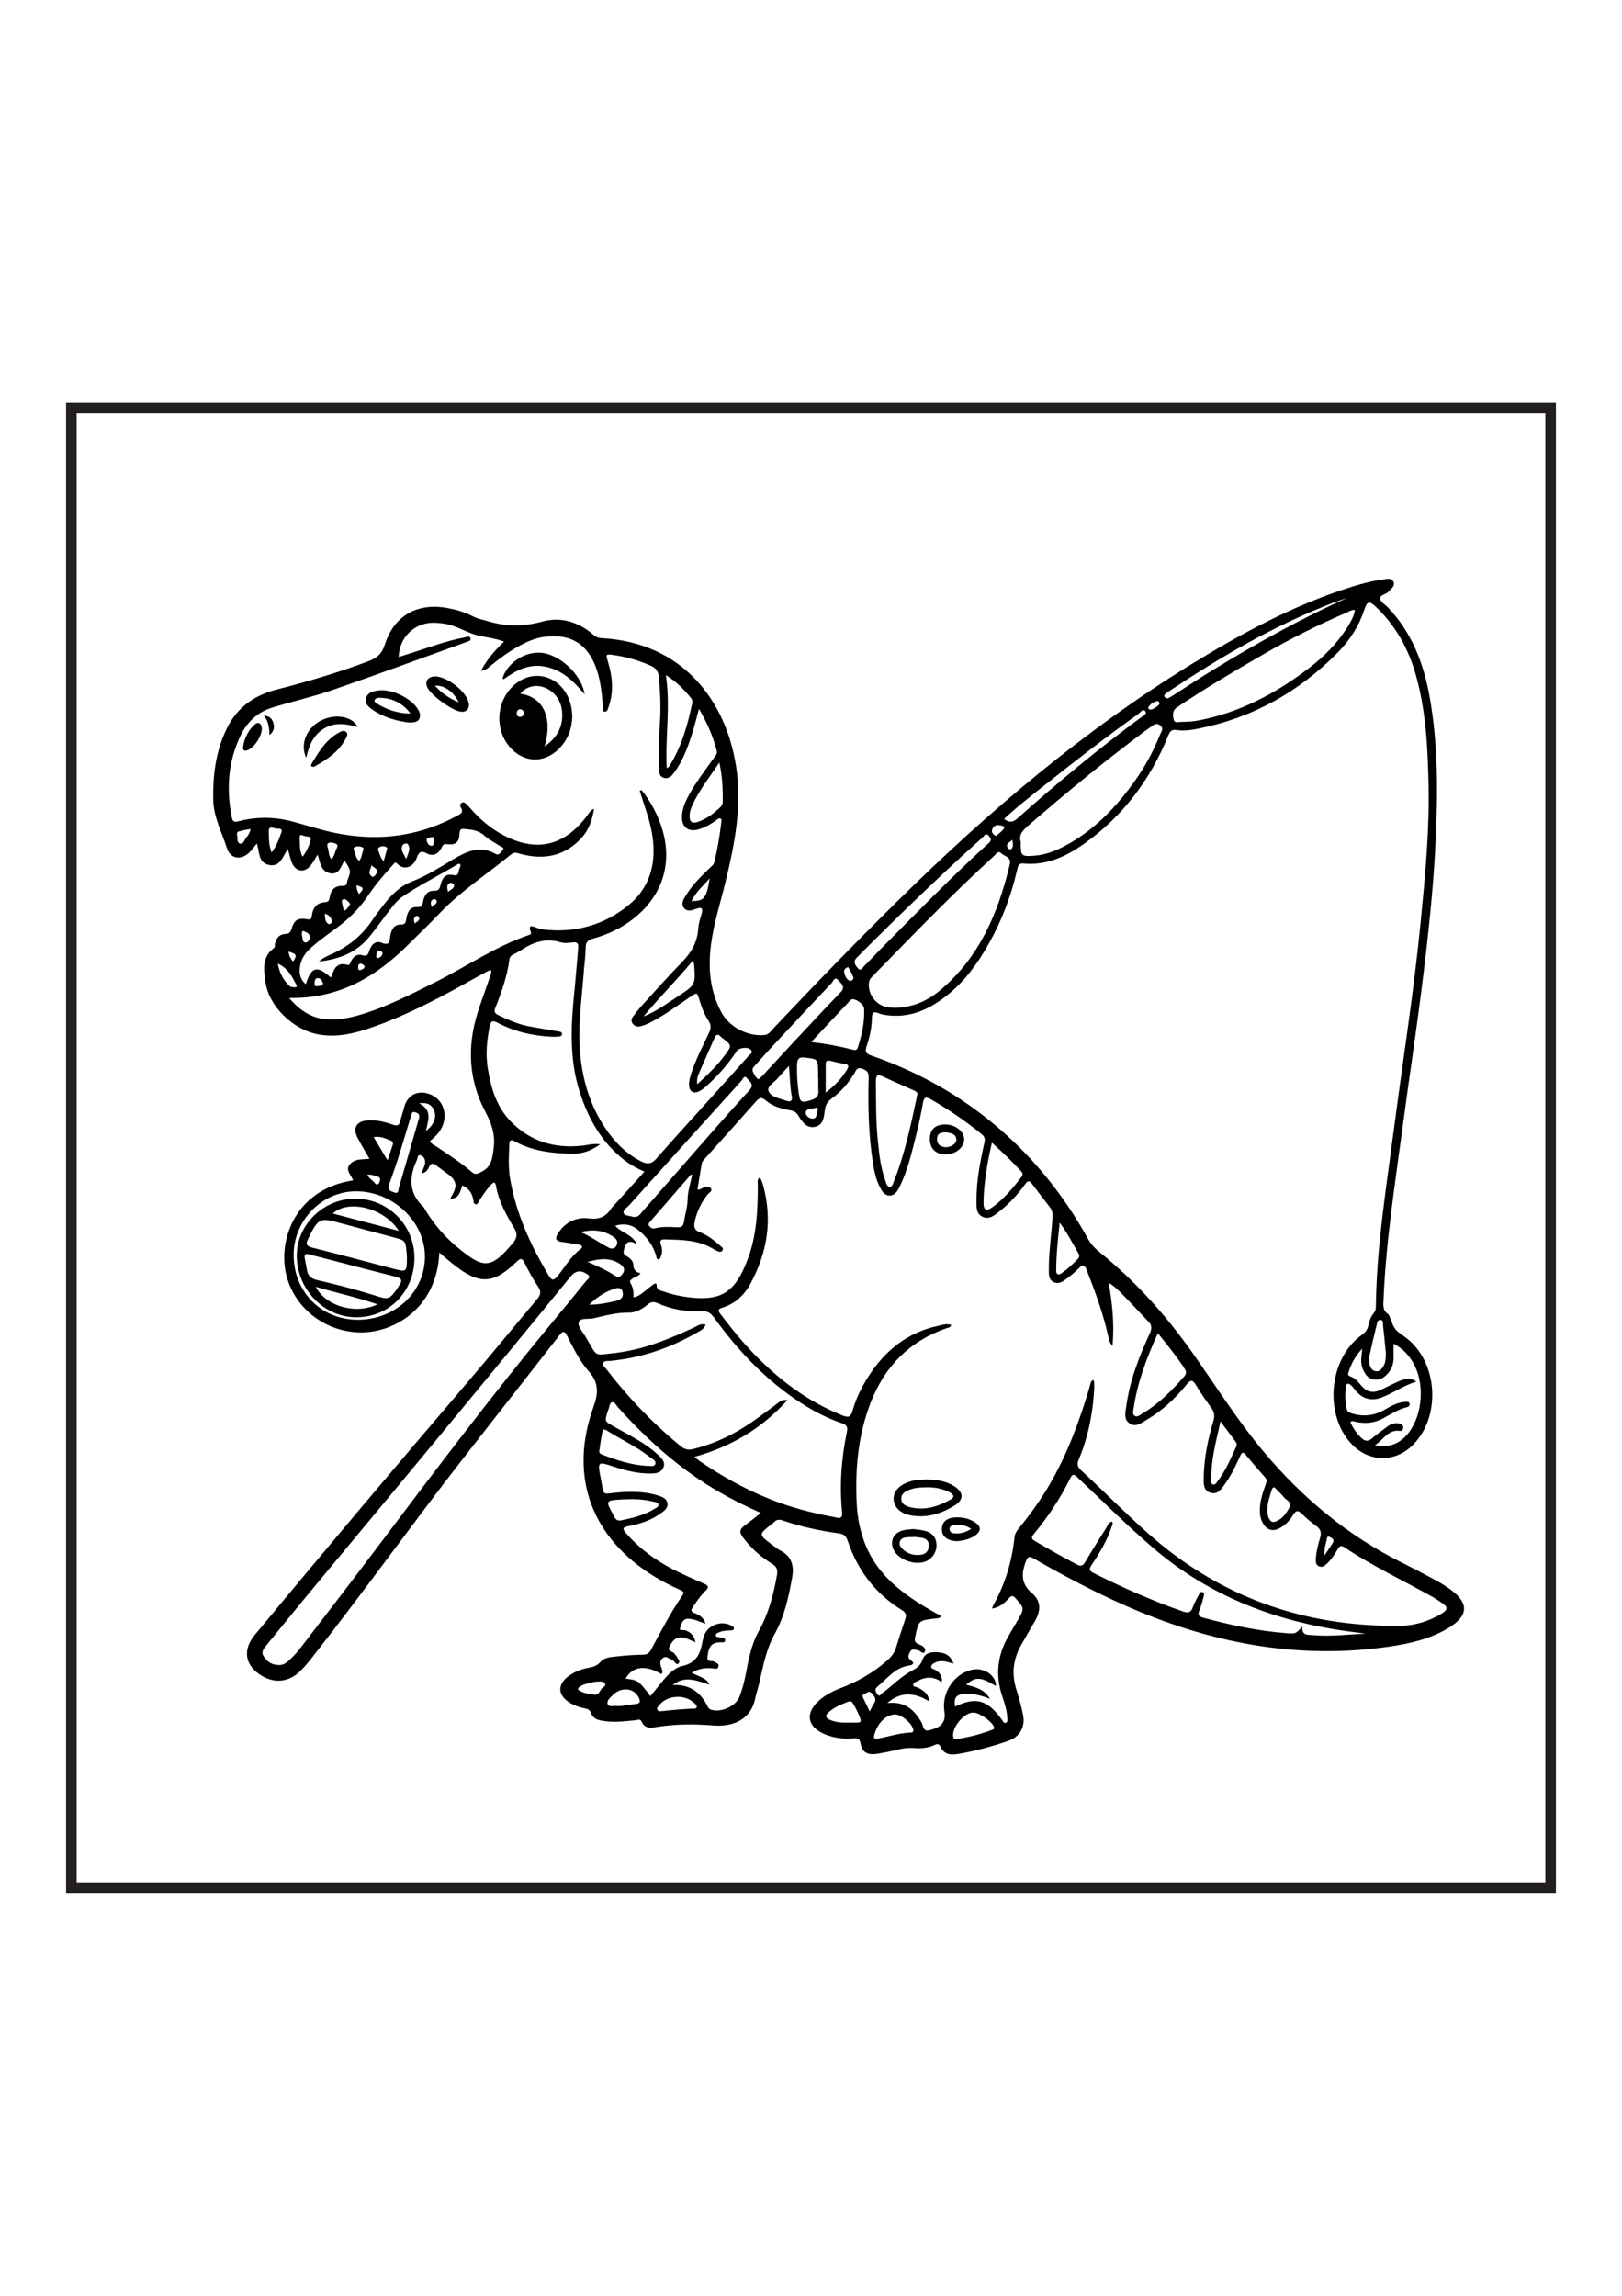 <?xml version="1.0" encoding="utf-8"?>
<!-- Generator: Adobe Illustrator 27.5.0, SVG Export Plug-In . SVG Version: 6.00 Build 0)  -->
<svg xmlns="http://www.w3.org/2000/svg" xmlns:xlink="http://www.w3.org/1999/xlink" viewBox="0 0 612 612" width="595" height="842" preserveAspectRatio="xMidYMid meet" data-scaled="true">
<g>
	<path d="M165.76,345.471c-0.906,21.558-17.869,30.603-30.508,30.109c-14.502-0.567-26.2-11.337-27.804-24.835
		c-1.583-13.325,6.091-29.51,25.756-32.496c-0.617-2.127-3.429-4.072-0.772-6.494c1.894-1.726,4.378-1.375,6.975-1.657
		c-1.597-2.797-3.157-5.324-4.513-7.956c-1.875-3.641-0.429-6.168,3.663-6.532c3.422-0.305,6.685,0.588,9.865,1.672
		c1.51,0.515,2.167,0.163,2.544-1.293c0.455-1.756,1.065-3.472,1.506-5.23c1.15-4.593,4.901-6.66,9.42-5.138
		c6.147,2.07,7.819,9.686,3.257,15.03c-0.874,1.024-1.952,1.875-2.956,2.824c0.492,0.983,1.476,1.326,2.275,1.863
		c4.597,3.091,9.282,6.071,13.482,9.694c1.422,1.226,2.179,0.743,3.662,0.007c3.833-1.903,4.124-4.902,4.632-8.728
		c0.711-5.356-0.699-9.413-3.17-14.073c-6.267-11.822-6.863-24.477-2.865-37.263c1.38-4.414,3.05-8.738,4.516-13.126
		c0.298-0.891,0.998-1.778,0.378-3.095c-1.69,0.9-3.361,1.749-4.995,2.666c-12.833,7.202-25.763,14.214-39.71,19.08
		c-6.637,2.316-13.388,4.002-20.544,2.613c-9.23-1.791-18.406-10.46-19.681-19.663c-0.605-4.365-1.501-9.373,3.083-12.757
		c0.669-0.494,0.359-1.359,0.551-2.04c0.544-1.933,1.726-3.28,3.777-3.371c1.408-0.063,2.009-0.513,2.417-1.893
		c1.014-3.435,2.44-4.304,6.045-3.641c1.492,0.274,1.491-0.56,1.612-1.443c0.412-2.993,1.938-4.851,5.092-5.013
		c1.206-0.062,1.467-0.812,1.62-1.788c0.438-2.799,1.941-4.467,4.927-4.364c1.013,0.035,1.549-0.291,1.627-1.319
		c0.02-0.267,0.099-0.538,0.194-0.791c1.348-3.588,1.35-3.588-1.114-7.437c-1.395,1.995-1.835,5.244-5.125,4.833
		c-3.794-0.474-3.993-3.972-5.05-7.057c-0.903,1.434-1.6,2.752-2.495,3.918c-2.357,3.071-5.733,2.666-7.205-0.897
		c-0.645-1.561-0.96-3.258-1.495-5.14c-2,2.71-2.805,6.923-7.18,5.993c-4.131-0.879-3.488-4.971-4.546-8.066
		c-1.029,1.226-1.893,2.493-2.987,3.514c-3.092,2.886-6.993,2.221-8.28-1.739c-1.973-6.07-5.087-11.76-5.194-18.472
		c-0.15-9.421,1.037-18.464,5.259-26.963c3.857-7.764,10.329-12.278,18.542-14.388c11.786-3.028,23.433-6.455,34.83-10.763
		c3.208-1.213,5.03-2.764,6.123-6.24c3.469-11.026,12.435-15.952,23.84-13.74c3.228,0.626,6.383,1.49,9.282,3.035
		c1.874,0.998,3.888,1.324,5.866,1.913c6.888,2.051,13.477,2.031,20.553,0.087c6.919-1.901,13.691,0.196,19.254,5.09
		c0.879,0.774,1.763,1.114,2.916,1.175c30.739,1.63,47.08,23.71,50.861,48.648c2.256,14.881-0.605,29.275-4.114,43.614
		c-1.897,7.752-4.353,15.387-5.389,23.323c-1.15,8.81-0.429,17.413,3.834,25.432c3.029,5.696,10.059,9.37,16.418,8.679
		c1.66-0.18,2.401-1.548,3.361-2.566c15.579-16.521,31.399-32.804,47.58-48.739c33.743-33.231,69.697-63.718,110.145-88.59
		c19.212-11.813,39.008-22.495,60.681-29.246c3.995-1.244,8.034-2.27,12.187-2.796c1.248-0.158,2.696-0.464,3.336,1.025
		c0.561,1.305-0.498,2.183-1.289,3.054c-0.182,0.201-0.427,0.35-0.59,0.564c-0.906,1.192-3.384,1.183-3.157,2.85
		c0.157,1.155,1.866,2.092,2.868,3.139c8.934,9.34,13.395,20.84,15.681,33.266c3.289,17.88,3.208,35.946,2.396,54.024
		c-0.831,18.511-2.875,36.918-5.17,55.287c-2.205,17.644-4.897,35.226-7.248,52.852c-2.914,21.852-6.373,43.647-7.277,65.724
		c-0.081,1.986-0.409,3.973,1.603,5.366c0.465,0.322,0.703,1.049,0.925,1.635c1.63,4.291,1.62,4.295,5.421,6.987
		c12.87,9.115,14.08,31.05,2.294,41.6c-6.329,5.665-15.295,5.54-21.464-0.299c-11.389-10.781-9.849-32.828,3.001-41.958
		c1.37-0.973,2.162-2.025,2.49-3.63c0.346-1.693,0.921-3.343,2.093-4.676c0.664-0.755,0.73-1.622,0.741-2.54
		c0.282-22.394,3.893-44.449,6.778-66.579c3.389-25.997,7.521-51.895,10.085-78.001c1.704-17.353,3.394-34.712,3.019-52.165
		c-0.299-13.885-0.973-27.777-4.767-41.271c-2.78-9.888-7.561-18.648-15.071-25.782c-2.56-2.432-3.327-2.216-4.41,1.082
		c-2.024,6.162-5.458,11.49-9.967,16.069c-14.591,14.815-31.983,24.607-52.441,28.718c-2.748,0.552-5.599,1.002-8.39,0.571
		c-1.891-0.292-2.49,0.444-3.123,2.001c-6.755,16.628-17.115,30.517-31.825,40.926c-6.776,4.795-14.162,8.236-22.812,7.422
		c-2.053-0.193-2.149,1.167-2.452,2.481c-2.258,9.792-5.778,19.101-10.724,27.852c-4.14,7.324-9.01,14.094-15.663,19.371
		c-6.358,5.043-13.36,8.434-21.785,7.607c-1.346-0.132-2.757-0.286-3.983-0.799c-1.867-0.781-2.566-0.49-2.605,1.646
		c-0.067,3.648-0.791,7.233-1.983,10.667c-0.714,2.058-0.403,2.878,1.807,3.641c16.183,5.585,31.049,13.604,44.416,24.375
		c15.415,12.421,27.702,27.433,37.26,44.707c1.136,2.054,2.583,3.588,4.376,5.036c13.589,10.978,25.117,23.879,35.166,38.128
		c8.789,12.463,16.91,25.404,26.73,37.128c14.645,17.484,31.829,31.779,52.334,41.95c4.147,2.057,8.249,4.207,12.32,6.41
		c1.991,1.078,3.938,2.271,5.773,3.595c7.148,5.159,6.944,9.981-0.682,14.591c-6.893,4.168-14.621,5.897-22.459,7.032
		c-34.75,5.032-67.742-1.446-99.514-15.522c-11.794-5.225-23.209-11.217-34.381-17.659c-1.959-1.13-2.39-0.831-3.195,1.349
		c-1.698,4.596-1.564,8.29,2.464,11.696c3.412,2.885,3.323,6.606,1.147,10.348c-1.688,2.903-3.34,5.828-5.037,8.726
		c-3.147,5.373-3.989,10.995-2.111,17.016c0.998,3.201,1.919,6.445,2.576,9.729c0.924,4.617-1.215,8.372-5.639,9.897
		c-6.18,2.13-12.486,3.833-18.945,4.922c-2.82,0.476-5.303,0.134-6.613-2.844c-0.551-1.252-1.411-0.886-2.241-0.511
		c-2.563,1.16-5.23,1.317-7.995,1.097c-3.782-0.301-7.326,1.126-10.988,1.714c-1.164,0.187-2.318,0.479-3.488,0.575
		c-3.133,0.257-4.831-0.914-5.395-4.037c-0.293-1.623-0.835-2.043-2.475-1.908c-3.929,0.323-7.821-0.111-11.458-1.744
		c-6.116-2.746-6.917-7.603-2.087-12.174c2.421-2.291,5.32-3.813,8.38-4.978c6.339-2.413,12.134-5.678,17.295-10.118
		c1.639-1.41,2.981-2.89,3.646-4.945c1.2-3.711,2.358-7.437,3.611-11.131c0.535-1.577,0.056-2.453-1.346-3.318
		c-9.985-6.163-16.655-14.976-20.388-26.037c-0.581-1.722-1.341-2.599-3.325-2.872c-7.197-0.989-14.302-2.5-21.192-4.861
		c-1.25-0.428-2.276-0.443-3.219,0.565c-0.307,0.328-0.696,0.582-1.052,0.863c-4.896,3.863-4.901,3.869,0.09,7.612
		c1.089,0.817,2.156,1.705,3.355,2.326c4.262,2.211,5.137,5.849,4.359,10.148c-1.328,7.337-2.87,14.621-6.558,21.229
		c-3.195,5.725-4.372,12.077-5.803,18.357c-0.463,2.033-1.147,4.017-1.575,6.056c-1.863,8.887-9.671,10.647-15.723,10.174
		c-7.088-0.554-14.139-0.585-21.172,0.526c-2.388,0.377-4.759,0.851-6.027-2.081c-0.456-1.054-1.431-0.509-2.177-0.43
		c-4.246,0.449-8.478,0.929-12.753,0.188c-1.938-0.336-3.488-1.058-4.154-3.009c-0.384-1.126-1.197-1.414-2.248-1.629
		c-1.959-0.4-3.855-1.035-5.591-2.072c-4.725-2.823-4.946-6.972-0.504-10.175c2.244-1.618,4.791-2.587,7.491-3.092
		c1.712-0.32,3.197-0.722,4.457-2.189c1.579-1.839,4.092-1.841,6.316-2.096c3.243-0.372,6.513-0.59,9.776-0.65
		c1.491-0.027,2.275-0.545,2.963-1.811c3.77-6.938,7.356-13.988,11.851-20.502c0.924-1.338,0.229-1.649-0.815-2.113
		c-4.321-1.921-8.486-4.143-12.411-6.787c-21.743-14.644-29.32-37.046-20.333-62.145c1.926-5.379,2.091-9.166-1.778-13.562
		c-3.393-3.854-5.741-8.6-8.076-13.219c-1.014-2.007-1.552-2.169-2.991-0.319c-12.038,15.486-24.199,30.878-36.242,46.36
		c-19.18,24.658-37.338,50.093-56.652,74.649c-1.514,1.925-3.056,3.855-4.795,5.569c-4.238,4.178-9.513,4.815-14.449,1.928
		c-6.447-3.771-7.553-9.713-2.809-15.454c26.614-32.202,53.601-64.089,80.738-95.851c8.671-10.149,17.095-20.509,25.705-30.711
		c1.407-1.667,1.803-2.926,0.436-4.918c-1.945-2.832-3.567-5.906-5.114-8.984c-0.919-1.829-1.551-1.67-2.884-0.385
		c-8.862,8.539-14.048,8.778-23.724,1.185C169.492,348.694,167.802,347.187,165.76,345.471z M419.776,380.698
		c-1.327-1.488-1.386-2.609-1.615-3.638c-1.918-8.623-4.945-16.878-8.168-25.077c-0.781-1.987-1.455-2.108-2.915-0.605
		c-1.385,1.426-2.969,2.673-4.551,3.888c-1.451,1.114-3.085,2.273-4.981,1.349c-1.952-0.95-1.799-2.983-1.81-4.8
		c-0.039-6.641,1.043-13.207,1.38-19.825c0.07-1.366-0.112-2.497-0.925-3.554c-2.27-2.95-4.575-5.875-6.788-8.868
		c-0.988-1.337-1.608-1.297-2.575,0.067c-2.743,3.871-5.96,7.334-9.7,10.262c-1.836,1.438-3.789,3.284-6.35,2.093
		c-2.601-1.209-2.327-3.871-2.337-6.219c-0.031-7.404,1.387-14.622,3.003-21.796c0.334-1.481,0.026-2.282-1.112-3.216
		c-5.985-4.911-12.37-9.209-19.064-13.093c-2.11-1.224-2.674-0.66-3.051,1.471c-0.664,3.75-1.424,7.491-2.348,11.185
		c-1.76,7.037-3.315,14.152-6.615,20.696c-0.749,1.486-1.747,2.949-3.602,2.959c-1.883,0.01-2.799-1.543-3.564-2.995
		c-1.586-3.01-2.256-6.315-2.765-9.637c-1.63-10.629-1.861-21.337-1.561-32.057c0.057-2.017-0.897-2.595-2.498-3.197
		c-1.806-0.679-2.199,0.54-2.833,1.62c-2.235,3.81-5.11,7.095-8.658,9.684c-1.533,1.118-2.258,2.311-2.521,4.149
		c-0.378,2.646-0.473,5.885-3.827,6.514c-3.189,0.598-4.834-2.059-6.282-4.366c-0.763-1.217-1.625-1.671-2.996-1.898
		c-3.335-0.551-6.633-1.496-9.238-3.73c-1.621-1.39-2.424-1.005-3.661,0.399c-6.304,7.155-12.7,14.228-19.062,21.332
		c-0.604,0.674-1.284,1.311-1.442,2.261c-0.532,3.194-1.051,6.391-1.573,9.577c0.971,0.297,1.478-0.398,2.135-0.614
		c0.983-0.323,2.121-0.732,2.811,0.115c0.96,1.177-0.554,1.665-1.09,2.353c-2.442,3.131-4.156,6.58-4.935,10.491
		c-0.365,1.831-0.027,3.099,1.962,3.816c2.944,1.061,5.353,3.042,7.677,5.089c0.496,0.437,1.407,0.878,0.888,1.73
		c-0.546,0.897-1.419,0.549-2.181,0.179c-0.49-0.238-0.98-0.48-1.445-0.762c-5.635-3.408-11.947-3.344-18.203-3.537
		c-1.418-0.044-1.991,0.551-1.427,2.042c0.523,1.384,0.638,2.846,0.056,4.263c-0.224,0.544-0.331,1.377-1.17,1.232
		c-0.651-0.112-0.531-0.846-0.678-1.348c-1.249-4.264-3.872-7.571-7.365-10.179c-2.344-1.75-4.994-2.037-8.107-1.159
		c2.44,2.733,6.3,3.133,8.387,7.107c-3.073-1.906-4.179-1.062-4.934,1.464c-0.422,1.41-0.451,2.094,0.793,2.844
		c1.261,0.761,2.583,1.765,2.629,3.286c0.057,1.888,0.91,2.856,2.7,3.222c-0.767,1.246-1.991,1.29-2.848,1.91
		c-0.669,0.484-1.502,0.887-0.879,1.912c0.971,1.597,1.165,3.368,1.069,5.272c1.911-0.293,3.104-1.43,4.375-2.42
		c1.002-0.78,1.971-1.605,2.989-2.364c0.488-0.364,1.378-0.889,1.37,0.191c-0.014,2.038,1.588,2.005,2.746,2.42
		c3.256,1.167,6.639,1.856,10.076,2.239c10.997,1.225,16.201-1.788,20.507-11.855c0.285-0.667,0.553-1.342,0.82-2.018
		c3.613-9.145,4.014-18.742,4.033-28.399c0.002-0.964-0.41-2.113,0.678-2.975c0.254,0.335,0.464,0.522,0.559,0.756
		c0.273,0.671,0.543,1.349,0.737,2.046c3.648,13.122,1.609,25.542-4.81,37.344c-2.328,4.281-5.792,7.461-10.548,8.937
		c-1.641,0.509-1.734,1.05-0.727,2.373c3.468,4.556,7.034,9.026,10.933,13.223c9.945,10.706,21.256,19.484,34.942,24.986
		c2.192,0.881,3.286,0.907,4.01-1.744c1.272-4.658,3.448-8.979,6.061-13.045c6.195-9.638,14.551-16.363,25.926-18.875
		c1.662-0.367,3.383-1.03,5.195-0.448c-0.26,1.138-1.158,1.066-1.771,1.28c-13.932,4.857-23.301,14.388-28.592,28.019
		c-4.82,12.417-5.951,25.368-5.254,38.55c0.25,4.74,1.148,9.334,2.779,13.821c4.861,13.372,15.699,20.685,27.319,27.248
		c0.583,0.329,1.507,0.234,1.632,1.23c-0.739,0.664-1.698,0.553-2.559,0.663c-5.861,0.751-5.817,0.745-7.111,6.751
		c-0.311,1.444-0.286,2.319,1.312,2.921c1.223,0.46,2.945,1.403,2.305,2.835c-0.523,1.171-1.758-0.459-2.74-0.615
		c-1.081-0.172-2.218-0.661-2.853,0.671c-0.533,1.117-1.178,2.197,0.439,3.25c1.263,0.822,0.82,1.665-0.646,1.858
		c-5.415,0.712-8.435,5.046-12.255,8.151c-1.158,0.941-0.295,2.131,0.305,2.897c0.68,0.868,1.203-0.244,1.697-0.604
		c3.738-2.724,6.936-6.188,11.049-8.373c1.905-1.012,3.382-1.964,4.121-4.222c0.873-2.672,3.458-3.037,5.898-2.82
		c2.452,0.217,4.695,1.012,5.807,4.312c-2.641-0.835-4.843-1.463-7.016-0.385c-0.657,0.326-1.363,0.731-1.404,1.529
		c-0.043,0.831,0.847,0.794,1.358,1.097c1.683,0.998,2.961,2.22,2.621,4.736c-3.105-2.307-6.108-2.071-9.129-0.446
		c-0.632,0.34-1.54,0.567-1.616,1.327c-0.102,1.021,1.029,0.805,1.605,1.085c2.949,1.434,4.263,2.894,4.367,5.221
		c-5.309-3.164-10.489-3.94-15.775,0.699c5.989-0.638,9.713,1.649,12.977,7.399c0.636,1.121,0.421,3.465,2.818,2.847
		c1.563-0.403,3.157-0.804,4.406-1.984c1.567-1.479,1.61-3.212,1.321-5.224c-1.008-7.008,3.569-13.912,10.156-15.557
		c4.626-1.155,9.348,1.927,9.313,6.078c-5.73-3.486-7.7-3.594-11.266-0.488c3.635,0.822,7.073,1.861,9.018,5.327
		c-3.008-1.21-6.024-2.027-9.258-1.88c-3.468,0.158-4.386,1.252-3.944,4.797c7.75-3.71,12.087-2.609,17.274,4.386
		c0.162,0.219,0.31,0.45,0.486,0.657c0.391,0.461,0.623,1.337,1.365,1.103c0.881-0.279,0.631-1.196,0.605-1.896
		c-0.111-2.944-1.081-5.704-1.983-8.454c-2.526-7.706-1.729-15.034,2.243-22.054c1.207-2.133,2.461-4.239,3.696-6.356
		c2.557-4.383,2.5-4.491-0.776-8.205c-0.96-1.089-1.508-1.19-2.532-0.085c-1.68,1.812-3.51,3.514-6.436,3.936
		c0.27-0.678,0.366-1.027,0.538-1.334c4.458-7.951,7.036-16.493,7.975-25.538c0.152-1.462,0.914-2.526,1.781-3.587
		c4.143-5.07,7.959-10.367,11.281-16.02c6.81-11.59,11.398-24.089,15.225-36.909c0.287-0.961,0.259-2.138,1.351-2.912
		c0.195,0.341,0.414,0.548,0.418,0.759c0.025,1.178,0.056,2.362-0.02,3.537c-0.576,8.848-2.313,17.444-5.744,25.65
		c-0.659,1.578-0.724,2.751,0.714,4.069c8.635,7.917,16.817,16.31,25.592,24.086c27.008,23.934,58.693,35.052,94.588,34.703
		c5.845-0.057,11.274-1.703,16.258-4.78c1.856-1.146,2.167-2.339,0.135-3.638c-1.3-0.831-2.536-1.771-3.879-2.523
		c-11.089-6.201-22.634-11.592-33.214-18.694c-1.252-0.84-1.906-0.441-2.562,0.729c-1.111,1.984-2.38,3.876-4.037,5.456
		c-0.795,0.758-1.723,1.503-2.908,1.033c-1.365-0.542-1.332-1.837-1.261-3.025c0.158-2.644,0.797-5.215,1.584-7.717
		c0.647-2.058,0.169-3.39-1.572-4.623c-1.846-1.307-3.597-2.79-5.202-4.386c-1.447-1.438-2.327-1.566-3.436,0.368
		c-1.181,2.059-2.878,3.754-4.988,4.923c-2.55,1.413-4.791,0.804-6.285-1.682c-0.808-1.345-1.173-2.828-1.234-4.408
		c-0.141-3.627,0.959-6.986,2.166-10.321c0.349-0.965,0.65-1.776-0.206-2.73c-2.487-2.77-4.906-5.603-7.277-8.473
		c-0.945-1.143-1.439-1.065-2.049,0.262c-1.632,3.546-3.253,7.115-5.522,10.31c-1.398,1.969-2.866,4.572-5.714,3.736
		c-2.926-0.858-2.636-3.842-2.579-6.261c0.169-7.125,1.614-14.056,3.646-20.854c0.582-1.947,0.325-3.405-0.848-5.005
		c-2.038-2.781-4.008-5.628-5.78-8.583c-1.204-2.007-1.965-2-3.426-0.209c-4.271,5.236-9.131,9.876-15.007,13.305
		c-1.984,1.158-4.165,3.026-6.516,1.476c-2.459-1.622-1.576-4.424-1.249-6.799c1.328-9.637,4.873-18.576,8.89-27.34
		c0.8-1.745,0.705-3.01-0.642-4.383c-2.988-3.046-5.828-6.238-8.832-9.267c-1.758-1.773-3.42-3.698-6.058-5.283
		C419.684,364.855,420.507,372.409,419.776,380.698z M241.361,171.287c0.236-0.088,0.471-0.177,0.707-0.265
		c2.512,3.085,4.505,6.506,6.104,10.149c6.385,14.545,3.087,28.568-8.933,38.167c-4.611,3.683-9.858,6.132-15.497,7.717
		c-1.813,0.51-2.736,1.191-2.76,3.269c-0.037,3.168-0.498,6.329-0.731,9.496c-0.754,10.218-2.326,20.4-1.352,30.694
		c1.028,10.871,4.241,20.973,10.776,29.837c3.321,4.504,7.323,8.288,12.418,10.806c2.136,1.055,3.737,0.942,5.465-1.025
		c7.193-8.185,14.545-16.229,21.839-24.326c4.376-4.858,8.768-9.701,13.101-14.598c0.497-0.562,1.79-1.089,0.861-2.161
		c-1.112-1.284-4.459-0.96-5.412,0.481c-3.225,4.879-7.074,9.214-11.395,13.134c-0.866,0.785-1.823,1.55-2.872,2.036
		c-2.104,0.975-3.568-0.006-3.682-2.33c-0.086-1.759,0.449-3.404,1.005-5.042c1.756-5.173,4.299-10.002,6.593-14.937
		c0.724-1.558,0.739-2.799-0.239-4.286c-1.6-2.434-2.609-5.178-3.467-7.962c-0.898-2.917-0.862-2.87-3.495-1.093
		c-4.737,3.199-9.311,6.654-14.403,9.305c-1.453,0.756-2.917,1.483-4.542,1.789c-1.064,0.2-1.983-0.106-2.674-0.959
		c-0.759-0.938-0.532-1.925,0.092-2.766c1.078-1.455,2.202-2.887,3.421-4.225c4.951-5.44,9.822-10.96,14.965-16.214
		c3.494-3.569,5.838-7.472,6.182-12.548c0.127-1.878,0.689-3.75,1.239-5.569c0.662-2.189,0.232-2.883-2.083-2.039
		c-1.509,0.55-3.312,1.229-4.528-0.361c-1.278-1.671-0.125-3.306,0.766-4.766c2.438-3.993,5.774-7.22,9.111-10.436
		c0.65-0.627,1.39-1.151,1.613-2.122c1.137-4.954,2.059-9.945,2.593-15.003c0.053-0.498,0.27-1.174-0.391-1.423
		c-0.577-0.218-0.997,0.308-1.424,0.615c-2.302,1.655-4.719,3.091-7.529,3.683c-3.149,0.663-5.36-1.102-5.483-4.325
		c-0.122-3.21,1.106-6.042,2.594-8.768c2.705-4.956,6.173-9.407,9.411-14.009c0.564-0.801,1.4-1.535,1.117-2.661
		c-1.37-5.435-3.562-10.508-6.721-15.863c-0.714,2.694-1.194,4.715-1.786,6.702c-1.764,5.925-3.651,11.812-7.27,16.932
		c-0.993,1.405-2.195,2.966-4.2,2.369c-1.992-0.594-1.783-2.54-1.808-4.142c-0.086-5.539-0.073-11.077,0.33-16.61
		c0.423-5.813,0.127-11.612-0.42-17.407c-0.189-2.004-1.095-3.272-2.982-4.104c-4.433-1.954-9-3.354-13.803-4.015
		c-3.327-0.458-3.294-0.503-2.324,2.725c1.624,5.409,2.151,10.858,0.319,16.331c-0.305,0.912-0.582,2.39-1.589,2.284
		c-1.276-0.135-0.691-1.625-0.762-2.519c-0.353-4.439-0.782-8.856-2.191-13.119c-3.251-9.833-9.782-13.972-20.001-12.579
		c-3.09,0.421-5.949,1.593-8.692,3.05c-4.109,2.182-7.854,4.89-11.439,7.84c-0.913,0.752-1.765,1.735-3.621,1.91
		c2.288-4.449,5.322-7.726,8.701-11.025c-3.891-1.5-7.711-1.598-11.172-2.702c-3.571-1.139-6.879-3.223-10.662-3.937
		c-1.335-0.252-2.7-0.395-4.057-0.464c-7.571-0.384-13.67,5.276-13.863,12.94c1.238-0.405,2.432-0.82,3.641-1.188
		c7.025-2.138,13.877-4.87,21.134-6.214c0.812-0.15,2.037-0.809,2.346,0.409c0.227,0.896-1.041,1.116-1.754,1.374
		c-16.812,6.068-33.586,12.249-50.48,18.082c-7.362,2.542-15.002,4.268-22.464,6.533c-5.597,1.699-9.596,5.415-12.112,10.667
		c-4.732,9.88-5.401,20.188-3.273,30.827c0.446,2.229,1.687,1.644,2.983,1.325c6.852-1.683,13.665-1.551,20.451,0.368
		c2.532,0.716,5.079,1.38,7.597,2.138c18.522,5.573,36.529,4.958,53.838-4.386c1.331-0.718,2.768-1.234,1.547-3.17
		c-0.365-0.578-0.37-1.274,0.244-1.716c0.768-0.553,1.383-0.034,1.906,0.484c0.709,0.702,1.378,1.444,2.043,2.189
		c3.229,3.621,6.885,6.724,11.143,9.073c12.763,7.043,23.534,4.727,32.258-6.896c0.658-0.877,1.085-2.009,2.644-2.688
		c-0.659,4.525-2.097,8.272-4.985,11.315c-6.348,6.69-14.108,8.023-22.752,5.73c-1.183-0.314-2.232-0.903-3.523,0.16
		c-8.891,7.323-18.662,13.564-26.7,21.941c-4.023,4.192-8.201,8.237-12.338,12.319c-9,8.881-19.088,15.909-31.707,18.67
		c-4.046,0.885-8.144,1.258-13.024,1.256c4.004,4.624,8.16,7.413,13.574,7.967c4.301,0.44,8.505-0.292,12.637-1.474
		c10.19-2.915,19.534-7.787,28.954-12.489c11.758-5.869,22.645-13.469,35.211-17.736c0.516-0.175,1.111-0.366,0.825-1.111
		c-1.192-3.096,0.568-2.225,2.183-1.665c0.853,0.296,1.738,0.576,2.63,0.676c11.936,1.338,22.743-1.615,32.039-9.187
		c6.223-5.069,9.33-11.888,9.456-20.019c0.08-5.164-1.062-10.083-2.594-14.948C243.147,176.728,242.244,174.01,241.361,171.287z
		 M266.235,372.661c-0.607,1.77-2.133,2.35-3.406,3.08c-10.127,5.808-20.956,9.485-32.618,10.598c-0.947,0.09-2.261-0.16-2.687,0.82
		c-0.374,0.862,0.707,1.568,1.24,2.262c8.273,10.772,17.604,20.516,28.124,29.13c1.531,1.254,2.929,1.461,4.736,1.011
		c6.125-1.525,11.871-3.925,17.304-7.123c5.021-2.956,9.616-6.511,14.284-9.969c0.913-0.676,1.779-1.706,3.881-1.319
		c-9.778,10.791-21.341,17.564-35.079,21.388c0.857,0.691,1.322,1.118,1.836,1.473c8.325,5.733,17.12,10.609,26.5,14.395
		c7.854,3.17,16.018,5.283,24.326,6.828c1.256,0.233,3.339,1.194,3.052-1.749c-0.994-10.195-0.291-20.307,1.802-30.311
		c0.403-1.928-0.078-2.726-1.901-3.342c-5.351-1.807-10.345-4.373-15.108-7.424c-13.356-8.556-24.021-19.854-33.252-32.597
		c-1.208-1.667-2.449-2.31-4.506-2.214c-5.784,0.269-11.409-0.683-16.715-3.062c-1.457-0.653-2.465-0.484-3.664,0.52
		c-2.05,1.718-4.492,3.114-7.135,3.071c-4.629-0.075-8.967,1.139-13.377,2.145c-1.882,0.43-4.733-0.291-5.434,1.316
		c-0.675,1.547,1.261,3.613,2.292,5.285c5.145,8.345,2.534,7.397,11.995,6.406c0.72-0.075,1.433-0.22,2.149-0.334
		c9.516-1.51,18.291-5.178,26.953-9.197C263.146,373.136,264.428,372.105,266.235,372.661z M243.158,314.954
		c-2.807-1.223-5.179-2.531-7.346-4.186c-8.718-6.661-13.824-15.702-17.097-25.946c-4.024-12.596-3.28-25.433-1.951-38.309
		c0.549-5.323,0.907-10.666,1.403-15.995c0.156-1.677-0.362-2.283-2.131-2.048c-1.512,0.201-3.185,0.36-4.6-0.073
		c-5.653-1.728-10.455,0.067-15.058,3.138c-0.902,0.602-1.913,1.038-2.862,1.572c-0.642,0.361-1.188,0.777-1.294,1.62
		c-0.809,6.45-2.986,12.511-5.357,18.508c-0.569,1.438-0.094,2.064,1.214,2.692c3.612,1.734,7.26,3.361,11.203,4.14
		c3.734,0.738,7.508,1.269,11.255,1.945c0.65,0.117,1.664,0.162,1.509,1.175c-0.106,0.693-0.934,0.773-1.567,0.815
		c-0.814,0.054-1.635,0.09-2.449,0.047c-7.156-0.377-14.024-1.935-20.375-5.324c-1.845-0.985-2.471-0.544-2.873,1.354
		c-1.12,5.283-1.595,10.565-0.733,15.943c1.198,7.478,3.35,14.591,8.794,20.12c7.459,7.577,16.697,10.17,27.144,8.973
		c1.946-0.223,3.889-0.867,6.491-0.491c-3.526,2.538-6.914,3.645-10.611,3.578c-7.492-0.135-14.859-0.98-21.601-4.645
		c-1.189-0.646-2.012-0.816-2.087,0.989c-0.181,4.357-0.454,8.726,0.281,13.046c2.258,13.271,7.788,25.242,14.656,36.687
		c1.107,1.844,1.904,1.706,3.143,0.2c2.852-3.468,5.046-7.487,8.718-10.277c1.182-0.898,0.582-1.531-0.597-1.735
		c-2.142-0.37-4.289-0.72-6.443-1.015c-2.108-0.289-2.676-1.16-1.476-3.084c2.746-4.402,6.905-6.372,11.795-5.771
		c3.867,0.476,6.386-0.666,8.362-3.751c0.29-0.453,0.712-0.823,1.077-1.227C235.45,323.468,239.208,319.317,243.158,314.954z
		 M287.085,443.689c-5.579-2.47-10.693-5.003-15.645-7.859c-14.628-8.438-27.046-19.511-38.284-32.003
		c-0.654-0.727-1.195-2.08-2.125-1.91c-1.132,0.208-0.997,1.766-1.462,2.714c-0.119,0.242-0.184,0.512-0.268,0.77
		c-1.213,3.744-1.176,3.68,2.113,5.561c5.898,3.374,12.115,6.272,17.121,11.023c1.255,1.191,2.572,2.547,1.799,4.496
		c-0.792,1.996-2.641,2.283-4.536,2.325c-4.976,0.111-9.708-1.09-14.382-2.635c-5.83-1.927-6.002-1.881-4.787,4.203
		c1.515,7.588-0.019,6.034,7.38,5.512c4.94-0.348,9.796-0.24,14.529,1.298c1.452,0.472,3.067,1.093,3.299,2.885
		c0.229,1.773-1.143,2.759-2.4,3.676c-3.673,2.68-7.888,4.111-12.286,4.909c-2.594,0.471-2.171,1.246-0.823,2.789
		c4.972,5.689,10.938,10.085,17.606,13.519c3.867,1.991,7.876,3.712,11.857,5.472c1.518,0.671,1.742,1.349,0.508,2.527
		c-1.916,1.829-3.393,4.012-4.862,6.202c-0.758,1.13-0.888,1.799,0.698,2.345c1.906,0.657,3.473,1.86,4.062,3.95
		c-2.176-0.683-4.11-1.741-6.332-1.857c-2.356-0.123-2.781,1.987-3.236,3.415c-0.431,1.355,1.275,0.681,1.988,0.946
		c1.992,0.74,3.301,1.947,3.79,4.499c-1.915-0.691-3.242-1.607-4.918-1.766c-2.601-0.247-3.718,1.202-4.772,3.175
		c-1.151,2.154,1.212,1.945,1.783,2.923c0.226,0.387,0.631,0.674,0.832,1.069c0.429,0.843,1.535,1.865,0.654,2.63
		c-0.891,0.775-1.339-0.81-2.102-1.151c-0.244-0.109-0.43-0.36-0.677-0.448c-1.044-0.37-2.039-1.447-3.223-0.392
		c-1.013,0.902-0.996,1.985-0.559,3.222c0.298,0.845,0.857,1.79,0.196,2.78c-6.047-3.627-10.975-2.978-13.601,1.706
		c4.739,0.55,4.774,0.574,9.4,6.57c1.505-1.859,2.968-3.691,4.457-5.501c2.105-2.558,4.491-5.168,7.668-5.874
		c5.145-1.144,6.724-4.607,7.474-9.064c0.12-0.713,0.337-1.412,0.55-2.105c1.281-4.188,6.626-6.228,10.414-3.982
		c0.456,0.27,1.085,0.505,0.905,1.157c-0.177,0.643-0.857,0.557-1.383,0.588c-1.359,0.081-2.723,0.101-4.009,0.649
		c-0.581,0.248-1.38,0.4-1.402,1.107c-0.028,0.888,0.877,0.692,1.439,0.833c0.841,0.211,2.208,0.112,2.092,1.201
		c-0.121,1.13-1.502,0.521-2.314,0.73c-0.173,0.044-0.362,0.02-0.542,0.04c-2.408,0.279-3.571,1.949-3.846,5.649
		c-0.149,2.002,1.727,1.001,2.556,1.588c0.722,0.511,1.873,0.633,1.599,1.82c-0.308,1.339-1.467,0.744-2.278,0.678
		c-2.768-0.226-5.38,0.117-7.818,1.738c5.592,2.451,5.674,2.506,6.71,4.454c-4.657-1.482-9.302-3.645-13.863,0.122
		c6.082-0.315,10.262,2.399,12.952,7.675c0.321,0.63,0.573,1.281,1.38,1.57c3.72,1.334,9.466-1.186,10.862-4.85
		c1.036-2.717,1.795-5.519,2.342-8.375c1.077-5.619,2.092-11.282,4.92-16.345c3.687-6.601,5.575-13.74,6.863-21.109
		c0.335-1.919,0.019-3.191-1.786-4.281c-4.387-2.648-8.136-6.035-11.192-10.21c-1.27-1.735-1.044-2.868,0.567-4.069
		C282.771,447.104,284.743,445.514,287.085,443.689z M515.183,489.209c-3.924-0.54-7.865-0.982-11.771-1.637
		c-25.481-4.278-48.606-13.752-68.4-30.76c-9.793-8.415-18.896-17.551-28.296-26.376c-1.085-1.018-1.849-1.991-2.893,0.143
		c-3.729,7.618-8.433,14.623-13.823,21.161c-0.928,1.125-0.9,1.713,0.4,2.484c5.233,3.105,10.54,6.069,15.923,8.906
		c1.636,0.863,2.345,0.39,3.189-1.034c2.546-4.294,5.207-8.52,7.863-12.748c0.575-0.916,0.91-2.144,2.212-2.395
		c0.475,0.692,0.106,1.199-0.053,1.686c-1.737,5.316-4.555,10.08-7.658,14.679c-0.954,1.414-1.043,2.149,0.717,3.027
		c10.976,5.477,22.15,10.465,33.746,14.501c1.911,0.665,2.997,0.533,3.709-1.561c0.579-1.703,1.539-3.279,2.365-4.894
		c0.244-0.476,0.6-1.033,1.224-0.864c0.836,0.227,0.711,0.992,0.546,1.587c-0.484,1.748-0.916,3.528-1.608,5.196
		c-0.678,1.634-0.472,2.387,1.383,2.887c10.269,2.771,20.633,5.003,31.258,5.827c3.753,0.291,3.758,0.223,6.183-2.586
		c-0.364,3.644,2.054,3.17,4.197,3.353C502.136,490.351,508.637,489.537,515.183,489.209z M105.281,501.056
		c1.187,0.078,2.508-0.541,3.579-1.568c1.438-1.379,2.897-2.774,4.106-4.348c10.12-13.18,20.253-26.35,30.251-39.622
		c21.092-27.998,42.229-55.96,64.553-82.999c4.51-5.462,9.016-10.927,13.465-16.438c0.486-0.602,1.946-1.279,0.424-2.359
		c-2.5-1.775-4.493-1.519-6.474,0.912c-32.123,39.425-64.659,78.508-97.179,117.605c-5.981,7.19-11.843,14.479-17.755,21.727
		c-0.951,1.166-1.773,2.367-0.721,3.914C100.825,499.787,102.5,501.04,105.281,501.056z M337.779,253.119
		c6.683-0.101,12.261-2.646,17.077-6.703c14.785-12.456,21.849-29.24,26.171-47.495c0.625-2.641-2-2.906-3.277-4.084
		c-1.227-1.131-1.947,0.347-2.654,0.992c-15.824,14.448-30.689,29.867-45.645,45.193c-0.624,0.639-1.343,1.254-1.514,2.21
		c-0.787,4.401,2.301,8.816,6.796,9.643C335.796,253.071,336.898,253.054,337.779,253.119z M120.307,235.674
		c1.758-1.541,3.44-2.172,5.041-2.901c6.182-2.815,11.247-6.933,15.054-12.594c1.316-1.958,2.754-3.837,4.191-5.709
		c2.915-3.799,6.298-7.219,10.782-8.948c5.644-2.177,10.604-5.406,15.75-8.466c4.744-2.82,10.043-5.364,15.871-1.961
		c1.333,0.778,2.151-0.791,2.765-1.606c0.642-0.852-0.603-1.017-1.119-1.363c-1.959-1.313-4.147-2.364-5.866-3.934
		c-2.223-2.031-4.825-2.26-7.535-2.523c-1.419-0.138-1.805,0.334-1.858,1.806c-0.115,3.211-1.498,4.382-4.742,3.942
		c-1.462-0.199-1.645,0.576-2.104,1.467c-1.19,2.308-3.231,3.22-5.447,2.026c-2.517-1.356-3.134-0.235-3.911,1.841
		c-1.183,3.164-4.557,4.816-7.31,2.023c-0.669-0.679-0.88-0.42-1.414,0.183c-3.311,3.738-6.647,7.441-9.414,11.628
		c-3.339,5.054-7.602,9.215-12.511,12.774c-3.524,2.555-7.096,5.075-10.234,8.121c-3.151,3.058-4.973,9.619-0.894,12.73
		c2.065-6.591,4.162-7.174,9.393-2.518c0.174-0.326,0.391-0.612,0.488-0.935c0.856-2.825,2.263-4.825,5.68-3.852
		c1.125,0.32,1.125-0.651,1.413-1.225c0.906-1.812,2.252-3.002,4.333-2.38c1.71,0.511,2.151-0.148,2.612-1.623
		c0.677-2.164,2.258-4.067,4.615-3.093c3.043,1.257,2.994-0.463,3.302-2.433c0.358-2.288,1.272-4.441,3.95-4.417
		c1.756,0.016,1.9-0.774,2.087-2.044c0.354-2.405,1.268-4.688,4.086-4.558c1.898,0.087,2.036-0.736,2.27-2.079
		c0.394-2.259,1.601-4.131,4.026-4.049c1.9,0.064,2.193-0.742,2.545-2.197c0.729-3.012,2.17-4.285,4.676-3.764
		c1.707,0.355,2.087-0.257,2.225-1.625c0.085-0.848,0.952-1.556,0.489-2.55c-0.309,0.018-0.629-0.06-0.828,0.061
		c-6.961,4.233-14.335,7.77-21.054,12.398c-1.538,1.059-2.808,2.59-3.983,4.076c-2.871,3.63-5.501,7.454-8.436,11.03
		C134.546,232.22,128.152,234.841,120.307,235.674z M385.136,190.5c-0.051,5.42,0.102,5.629,5.164,5.257
		c4.715-0.346,8.952-2.219,13.007-4.516c10.421-5.901,18.338-14.44,25.166-24.091c3.735-5.28,6.786-10.955,9.176-16.963
		c0.438-1.101,1.689-2.369,0.04-3.63c-1.514-1.158-2.504-0.059-3.591,0.697c-0.894,0.622-1.776,1.262-2.648,1.914
		c-14.839,11.093-29.157,22.826-43.148,34.968C386.114,186.035,384.229,187.763,385.136,190.5z M511.244,103.166
		c-1.202-0.304-1.923,0.368-2.716,0.705c-11.04,4.694-21.727,10.091-32.117,16.089c-10.931,6.31-21.781,12.744-32.262,19.793
		c-1.922,1.292-1.603,2.971-1.341,4.54c0.267,1.605,1.934,0.998,2.979,0.989c2.079-0.018,4.19-0.12,6.229-0.504
		c15.508-2.922,29.067-10.065,41.513-19.498c5.823-4.413,10.984-9.512,14.887-15.761
		C509.643,107.552,510.812,105.543,511.244,103.166z M159.203,315.573c0.206-1.625,1.323-2.873,1.193-4.465
		c-0.106-1.302-0.834-2.172-1.876-2.366c-1.065-0.198-0.886,1.101-1.2,1.774c-2.977,6.388-3.24,12.41,2.374,17.649
		c0.256,0.239,0.398,0.605,0.584,0.916c3.487,5.831,7.895,10.894,13.177,15.126c8.812,7.061,11.736,7.848,20.27-2.591
		c1.401-1.714,1.505-3.303,0.384-5.182c-3.025-5.075-5.943-10.209-6.975-16.148c-0.325-1.873-1.101-1.19-1.912-0.353
		c-1.783,1.84-3.101,4.019-4.501,6.142c-0.325,0.492-0.506,1.348-1.301,1.19c-0.76-0.151-0.709-1.029-0.799-1.579
		c-0.425-2.604-1.737-4.447-4.186-5.538c-1.223,4.004-1.733,4.59-4.364,5.093c-0.164-0.505,0.182-0.829,0.409-1.208
		c2.2-3.682,1.792-5.801-1.558-8.239c-1.395-1.015-2.795-2.025-4.162-3.077c-1.17-0.9-2.097-1.295-2.887,0.501
		C161.427,314.237,160.751,315.284,159.203,315.573z M534.42,394.162c-4.777,1.367-8.742,4.377-13.302,6.041
		c-3.804,1.388-7.138,0.435-9.719-2.807c-0.563-0.708-1.134-1.436-1.821-2.013c-0.772-0.648-1.63-0.631-1.762,0.572
		c-0.317,2.893-0.372,5.792,0.348,8.652c0.265,1.054,1.119,1.305,2.015,1.575c4.323,1.305,8.393,0.804,12.316-1.458
		c2.429-1.401,4.892-2.823,7.82-2.929c0.606-0.022,1.365-0.192,1.529,0.697c0.144,0.781-0.361,1.146-1.053,1.315
		c-3.316,0.811-6.115,2.719-9.078,4.281c-3.187,1.681-6.547,1.997-10.045,1.261c-0.663-0.139-1.344-0.56-2.154,0.012
		c0.98,2.379,2.403,4.417,4.301,6.16c1.297,1.19,2.454,1.216,3.828,0.068c1.946-1.627,3.981-3.152,6.031-4.648
		c1.383-1.009,2.978-1.347,4.654-0.89c0.774,0.211,1.216,0.808,1.087,1.652c-0.103,0.672-0.347,1.138-1.246,1.021
		c-4.423-0.575-6.104,3.26-9.332,5.385c4.995,1.237,9.496-0.548,12.654-4.65c5.394-7.008,6.156-18.934,1.629-26.548
		c-1.717-2.888-3.902-5.339-7.314-7.061c0,1.854-0.038,3.281,0.009,4.706c0.077,2.354-0.452,4.499-1.997,6.333
		c-1.418,1.683-3.088,2.808-5.426,2.459c-2.406-0.36-3.425-2.133-4.255-4.131c-0.931-2.242-0.461-4.552-0.142-7.519
		c-2.711,2.925-4.196,5.75-5.161,8.879c-0.185,0.601-0.411,1.27,0.506,1.546c1.948,0.586,3.121,2.143,4.343,3.588
		c1.974,2.333,4.327,2.872,7.065,1.642c2.398-1.078,4.717-2.335,7.132-3.368C529.972,393.089,532.151,392.465,534.42,394.162z
		 M346.08,286.052c0.333-1.055-0.635-1.473-1.565-1.889c-3.808-1.706-7.654-3.333-11.421-5.125
		c-2.204-1.049-2.603-0.208-2.592,1.852c0.039,7.627-0.027,15.258,0.762,22.856c0.515,4.963,1.068,9.935,2.824,14.657
		c0.326,0.877,0.493,2.233,1.652,2.255c1.004,0.019,1.223-1.247,1.541-2.045C341.433,308.195,343.684,297.26,346.08,286.052z
		 M134.992,370.812c14.129,0.009,25.285-10.444,25.342-23.745c0.057-13.252-12.056-24.75-26.032-24.712
		c-12.83,0.035-23.55,11.009-23.507,24.064C110.84,360.35,121.21,370.803,134.992,370.812z M238.788,331.968
		c2.029,0.418,2.726-0.977,3.579-1.947c9.05-10.299,18.049-20.644,27.098-30.944c4.435-5.048,8.912-10.06,13.437-15.027
		c1.873-2.056-0.238-3.233-1.069-4.356c-0.982-1.329-1.576,0.417-2.09,0.984c-14.143,15.611-28.257,31.249-42.336,46.918
		c-0.858,0.954-2.649,1.924-2.021,3.151C235.82,331.594,237.799,331.652,238.788,331.968z M436.88,375.89
		c-4.284,9.438-7.706,18.554-9.151,28.308c-0.139,0.94-0.558,2.19,0.346,2.811c1.06,0.728,2.056-0.288,2.95-0.815
		c6.171-3.639,11.125-8.656,15.796-13.999c0.882-1.009,0.828-1.86,0.149-2.91C444.016,384.717,440.611,380.502,436.88,375.89z
		 M373.873,189.556c-0.373-0.56-0.64-1.393-1.199-1.706c-0.926-0.519-1.407,0.543-1.959,1.037
		c-16.083,14.408-31.576,29.435-46.835,44.708c-0.32,0.321-0.665,0.626-0.934,0.987c-1.094,1.469-0.074,2.672,0.749,3.639
		c1.09,1.282,1.731-0.207,2.326-0.793c2.196-2.164,4.277-4.442,6.447-6.633c13.083-13.211,26.051-26.539,39.789-39.083
		C372.891,191.133,373.769,190.671,373.873,189.556z M286.203,280.093c0.496-0.441,1.065-0.871,1.542-1.385
		c3.948-4.255,7.856-8.547,11.821-12.786c5.823-6.226,11.62-12.48,17.56-18.593c2.207-2.27,0.04-3.536-0.971-4.729
		c-1.188-1.402-1.766,0.545-2.334,1.145c-7.914,8.368-15.765,16.795-23.611,25.226c-1.915,2.058-3.731,4.208-5.645,6.267
		c-0.741,0.798-0.818,1.551-0.269,2.44C284.813,278.514,285.101,279.52,286.203,280.093z M306.093,266.036
		c5.728,0.687,10.714,1.622,15.631,2.895c0.907,0.235,1.606,0.24,1.936-0.802c1.518-4.781,2.655-9.638,2.374-14.693
		c-0.107-1.923-3.991-4.363-5.039-3.268C316.12,255.265,311.328,260.444,306.093,266.036z M374.26,304.011
		c-1.76,7.819-3.078,15.106-3.159,22.548c-0.032,2.969,1.058,3.468,3.432,1.746c4.296-3.118,7.651-7.164,10.861-11.338
		c0.587-0.764,0.581-1.414-0.098-2.152C381.931,311.159,378.354,307.727,374.26,304.011z M251.561,162.783
		c0.577-0.409,0.768-0.48,0.857-0.617c4.697-7.301,6.969-15.495,8.755-23.865c0.155-0.724,0.057-1.417-0.458-2.044
		c-2.647-3.221-5.52-6.184-9.472-8.606C253.041,139.451,250.955,150.927,251.561,162.783z M378.866,181.881
		c1.82,1.412,3.212,1.434,4.902-0.074c15.092-13.472,30.666-26.359,46.958-38.366c0.734-0.541,2.202-1.201,1.359-2.22
		c-0.877-1.059-1.723,0.443-2.423,0.942c-12.112,8.633-23.85,17.762-35.504,26.997C388.988,173.256,383.755,177.289,378.866,181.881
		z M271.43,160.622c-3.851,5.693-7.668,10.511-10.221,16.147c-0.524,1.158-0.931,2.349-1.003,3.636
		c-0.144,2.563,0.848,3.426,3.244,2.566c3.285-1.179,6.03-3.238,8.506-5.669c0.474-0.465,0.706-1.025,0.722-1.693
		C272.791,170.817,272.572,166.055,271.43,160.622z M508.293,98.532c-1.697,0.582-3.413,1.113-5.087,1.753
		c-22.248,8.504-42.635,20.468-62.383,33.613c-0.302,0.201-0.601,0.411-0.873,0.65c-0.392,0.344-0.951,0.656-0.492,1.314
		c0.355,0.508,0.88,0.688,1.428,0.432c0.653-0.305,1.267-0.703,1.877-1.093c4.815-3.077,9.572-6.251,14.448-9.228
		C473.707,115.903,490.543,106.462,508.293,98.532z M261.155,316.236c-0.14-0.081-0.281-0.163-0.421-0.244
		c-5.158,5.953-10.316,11.906-15.473,17.86c-0.423,0.489-0.832,0.95-0.278,1.652c0.568,0.721,1.231,1.041,2.128,0.813
		c2.772-0.703,5.598-0.532,8.397-0.38c1.745,0.095,2.338-0.523,2.59-2.224c0.403-2.725,1.306-5.304,1.334-8.177
		C259.463,322.432,260.536,319.336,261.155,316.236z M243.833,425.929c1.161-0.161,2.934,0.607,3.424-0.685
		c0.499-1.315-1.268-1.999-2.203-2.74c-5.001-3.96-10.85-6.559-16.201-9.964c-0.55-0.35-1.341-0.606-1.521,0.316
		c-0.487,2.485-0.874,4.991-1.217,7.501c-0.126,0.924,0.746,1.189,1.396,1.437C232.772,423.803,238.103,425.551,243.833,425.929z
		 M460.513,409.183c-1.695,7.567-3.636,14.504-3.46,21.8c0.017,0.691-0.232,1.672,0.566,1.943c0.942,0.32,1.369-0.692,1.836-1.294
		c3.021-3.898,4.89-8.423,6.936-12.852c0.342-0.74,0.249-1.396-0.224-2.03C464.4,414.386,462.634,412.022,460.513,409.183z
		 M308.767,279.842c-0.027,0-0.054,0-0.081,0c0-0.817,0.011-1.634-0.002-2.45c-0.078-4.994-0.093-4.889-5.022-5.494
		c-2.289-0.281-2.856,0.647-2.929,2.665c-0.128,3.554,0.126,7.081,0.609,10.585c0.523,3.791,1.01,3.943,4.802,2.771
		c1.962-0.606,2.849-1.64,2.649-3.723C308.655,282.757,308.767,281.294,308.767,279.842z M234.076,446.542
		c4.507-0.943,9.009-1.926,12.976-4.461c0.583-0.372,1.483-0.682,1.375-1.504c-0.132-1.005-1.205-0.966-1.942-1.154
		c-3.987-1.019-8.057-1.039-12.125-0.809c-5.855,0.331-5.926,0.497-2.989,5.677C231.97,445.348,232.347,446.754,234.076,446.542z
		 M261.468,235.269c-6.139,7.481-12.749,13.971-18.661,21.135c4.727-1.832,8.714-4.804,12.857-7.507
		c6.831-4.458,6.824-4.47,6.194-12.434C261.845,236.289,261.751,236.122,261.468,235.269z M158.153,294.634
		c0.292-1.32-0.526-1.832-1.56-2.131c-1.232-0.356-1.263,0.651-1.495,1.402c-2.671,8.638-5.096,17.357-8.29,25.822
		c-0.799,2.118,0.465,2.524,1.877,3.037c1.873,0.68,1.572-0.962,1.827-1.828c1.995-6.763,3.936-13.541,5.895-20.314
		C156.984,298.624,157.571,296.63,158.153,294.634z M367.283,518.992c-3.651-0.066-8.524,6.003-7.572,9.415
		c0.266,0.953,0.949,0.612,1.53,0.523c4.381-0.666,8.653-1.761,12.804-3.315c0.554-0.208,1.29-0.248,0.961-1.243
		C374.352,522.397,369.59,519.034,367.283,518.992z M399.836,334.157c-0.699,6.614-1.335,12.399-1.311,18.234
		c0.006,1.407,0.859,1.676,2.006,0.885c2.249-1.55,4.226-3.41,6.12-5.366c0.561-0.579,0.754-1.212,0.326-1.964
		C404.851,342.201,402.867,338.367,399.836,334.157z M263.09,281.956c3.916-3.556,7.35-6.867,10.236-10.707
		c2.928-3.895,2.909-3.909-0.829-6.753c-0.144-0.109-0.297-0.215-0.415-0.349c-1.343-1.523-2.004-0.765-2.632,0.69
		c-1.793,4.149-3.686,8.255-5.474,12.407C263.415,278.543,262.78,279.871,263.09,281.956z M337.799,519.704
		c-3.363,0.001-6.464,2.967-7.791,7.245c-0.477,1.537-0.411,2.188,1.44,1.831c4.069-0.784,8.039-2.11,12.225-2.258
		c0.603-0.021,1.012-0.18,0.93-0.962C344.367,523.304,340.222,519.703,337.799,519.704z M522.893,383.351
		c-0.339-3.42-0.637-6.844-1.046-10.256c-0.096-0.803,0.271-2.123-0.94-2.245c-1.129-0.114-1.291,1.159-1.494,1.974
		c-0.984,3.949-1.912,7.913-2.772,11.891c-0.186,0.858-0.153,1.826,0.035,2.688c0.297,1.362,0.927,2.685,2.516,2.842
		c1.463,0.145,2.252-0.991,2.891-2.114C522.928,386.645,522.838,384.993,522.893,383.351z M320.524,522.789
		c0.624,0,1.797,0.019,2.968-0.009c0.527-0.012,1.099-0.013,1.259-0.727c0.168-0.743-2.768-6.923-3.526-7.197
		c-0.377-0.136-0.9-0.088-1.286,0.06c-2.529,0.971-5.009,2.032-7.123,3.801c-1.65,1.381-1.332,2.345,0.521,3.102
		C315.471,522.691,317.706,522.867,320.524,522.789z M478.161,442.605c0.05,0.799,0.038,2.062,0.679,3.229
		c0.485,0.884,1.141,1.529,2.162,1.195c2.789-0.912,4.396-3.177,5.59-5.612c0.921-1.879-1.259-2.517-2.137-3.634
		c-0.835-1.062-1.864-1.97-2.781-2.97c-0.742-0.81-1.356-1.306-1.837,0.228C479.106,437.369,478.212,439.653,478.161,442.605z
		 M297.69,275.058c-1.608,1.753-2.848,2.946-3.895,4.288c-1.36,1.742-4.486,3.302-3.845,5.111c0.826,2.33,4.159,2.833,6.63,3.708
		c0.171,0.06,0.344,0.116,0.52,0.158c1.373,0.331,1.909-0.3,1.67-1.587C298.092,283.094,298.042,279.389,297.69,275.058z
		 M311.548,285.139c3.616-2.768,6.073-5.461,8.015-8.652c0.712-1.171,0.892-1.902-0.819-2.177c-1.864-0.299-3.708-0.74-5.542-1.195
		c-1.239-0.307-1.66,0.201-1.657,1.353C311.553,277.784,311.548,281.098,311.548,285.139z M250.003,518.417
		c2.001-0.196,3.88-0.405,5.764-0.558c1.884-0.153,3.774-0.241,5.66-0.379c0.506-0.037,1.197,0.176,1.417-0.455
		c0.249-0.714-0.398-1.122-0.831-1.557c-3.415-3.428-9.966-3.176-13.116,0.523c-0.502,0.589-1.313,1.236-0.787,2.095
		C248.536,518.786,249.432,518.366,250.003,518.417z M234.442,516.505c1.433-0.2,3.387-0.528,5.355-0.73
		c2.025-0.208,1.823-1.248,1.128-2.6c-1.847-3.592-6.689-3.948-9.861-0.656c-0.914,0.949-2.305,2.064-1.752,3.385
		c0.444,1.059,2.109,0.478,3.235,0.593C232.994,516.543,233.448,516.505,234.442,516.505z M221.721,348.979
		c3.657,1.585,7.255,3.174,10.55,5.361c0.966,0.641,1.656,0.288,2.333-0.468c1.436-1.604,1.035-2.911-0.602-4.042
		C230.13,347.154,225.975,347.827,221.721,348.979z M219.081,337.72c3.679,1.578,6.882,3.915,10.354,5.769
		c1.101,0.588,2.297,0.807,3.083-0.519c0.786-1.326,0.323-2.423-0.854-3.274C227.816,336.911,223.568,336.676,219.081,337.72z
		 M222.306,365.117c3.511,0.048,6.862-0.677,10.214-1.416c1.979-0.437,2.933-1.789,2.352-3.57c-0.616-1.888-2.368-1.269-3.718-0.786
		C227.796,360.548,224.929,362.574,222.306,365.117z M225.772,507.283c-1.811,0.008-5.681,0.999-6.737,1.776
		c-0.632,0.465-1.614,1.025-0.285,1.741c1.768,0.953,3.763,1.297,5.72,1.456c1.479,0.12,1.84-1.543,2.662-2.426
		c0.477-0.513,1.701-0.891,1.123-1.812C227.781,507.262,226.702,507.213,225.772,507.283z M140.97,301.91
		c1.821,3.031,3.41,5.675,5.264,8.761c0.738-2.228,1.308-4,1.916-5.76c0.295-0.853,0.003-1.403-0.786-1.71
		C145.465,302.464,143.614,301.483,140.97,301.91z M102.466,194.558c1.918-2.471,2.777-5.017,3.678-7.515
		c0.614-1.703-0.955-1.446-1.769-1.499c-1.053-0.069-2.959-1.235-2.949,0.807C101.438,188.943,101.375,191.67,102.466,194.558z
		 M104.808,236.466c0.672,3.613,2.139,6.276,4.462,8.467c0.393,0.371,1.165,0.388,1.774,0.467c0.611,0.079,1.197-0.165,0.802-0.887
		C110.192,241.49,108.802,238.218,104.808,236.466z M267.776,204.286c-2.375,2.742-5.212,5.121-6.886,8.61
		C265.804,212.81,266.527,211.907,267.776,204.286z M158.118,289.126c5.314,2.798,3.305,6.686,2.61,10.461
		c2.982-2.272,4.087-5.122,3.095-7.651C162.973,289.765,161.381,288.766,158.118,289.126z M114.142,196.158
		c1.527-1.973,2.485-4.036,3.02-6.136c0.484-1.899-1.606-1.32-2.577-1.775c-0.614-0.287-1.564-0.675-1.497,0.604
		C113.213,191.214,112.889,193.66,114.142,196.158z M328.163,518.574c0.604-1.162,1.003-2.177,1.612-3.045
		c1.141-1.628,0.119-2.704-0.836-3.796c-1.064-1.219-1.964-0.038-2.881,0.308c-1.074,0.405-0.534,1.116-0.218,1.76
		C326.583,515.315,327.316,516.833,328.163,518.574z M94.511,185.685c-1.254,0.239-2.234,0.346-3.161,0.627
		c-0.855,0.259-2.242,0.185-1.901,1.673c0.251,1.094-0.164,2.708,1.018,3.165c1.241,0.479,1.652-1.081,2.229-1.889
		C93.407,188.265,94.326,187.34,94.511,185.685z M125.047,197.07c1.075-1.011,1.275-2.371,1.756-3.575
		c0.278-0.697,0.948-1.665,0.08-2.16c-0.785-0.448-2.012-0.705-2.807-0.409c-1.04,0.386-0.438,1.565-0.244,2.373
		C124.132,194.549,124.016,195.955,125.047,197.07z M308.494,292.08c0.048-0.741,0.098-1.54-0.698-1.221
		c-1.32,0.529-3.475-0.052-3.796,1.707c-0.188,1.028,1.191,2.365,2.543,2.376C308.496,294.957,307.901,292.955,308.494,292.08z
		 M135.444,197.645c1.04-0.848,0.967-2.126,1.345-3.184c0.216-0.603,0.713-1.583-0.161-1.933c-0.784-0.314-1.875-0.4-2.637-0.099
		c-1.093,0.432-0.306,1.426-0.103,2.123C134.205,195.643,134.397,196.839,135.444,197.645z M144.779,197.889
		c0.405-1.501,0.719-2.615,1.002-3.737c0.146-0.578,0.665-1.323-0.125-1.691c-0.823-0.384-1.811-0.374-2.61,0.144
		c-0.688,0.446-0.354,1.143-0.11,1.721C143.387,195.397,143.54,196.612,144.779,197.889z M375.813,188.352
		c1.056-0.992,2.47-1.851,3.101-3.105c0.335-0.667-1.346-0.926-2.116-1.022c-1.296-0.161-2.24,0.743-2.499,1.929
		C374.105,187.033,374.77,187.795,375.813,188.352z M499.677,459.772c1.33-1.97,2.322-3.324,3.187-4.755
		c0.758-1.253-0.273-1.899-1.151-2.278c-1.207-0.521-0.998,0.692-1.151,1.265C500.125,455.63,499.622,457.259,499.677,459.772z
		 M320.005,237.738c-1,0.386-1.597,1.013-1.507,1.692c0.189,1.434,0.724,2.901,2.117,3.537c0.623,0.284,1.582-0.729,1.399-1.27
		C321.542,240.303,320.693,239.035,320.005,237.738z M153.285,196.986c0.77-2.276,1.795-3.91,0.576-5.591
		c-0.383-0.528-1.702-0.074-1.949,0.381C150.959,193.531,152.206,194.895,153.285,196.986z M138.601,316.12
		c0.595,1.304,1.722,1.962,2.576,2.836c0.395,0.404,0.838,1.189,1.536,0.685c0.377-0.272,0.522-0.929,0.672-1.441
		c0.224-0.771-0.239-1.217-0.911-1.414C141.277,316.435,140.099,315.925,138.601,316.12z M113.862,225.562
		c0.464,0.95-0.033,2.613,1.25,2.931c0.879,0.218,1.866-1.131,1.885-1.937c0.028-1.214-1.264-1.933-2.302-2.31
		C113.762,223.907,113.954,224.925,113.862,225.562z M129.737,216.419c0.878-0.006,1.146-0.671,1.548-1.11
		c0.549-0.6,1.163-1.279,0.279-2.077c-0.595-0.537-1.294-1.351-2.07-1.006c-0.935,0.416-0.348,1.431-0.248,2.179
		C129.339,215.091,129.571,215.759,129.737,216.419z M140.208,199.264c-0.185,1.493-1.738,3.037,0.038,4.304
		c0.748,0.534,1.494-0.558,1.822-1.157C143.111,200.508,140.748,200.433,140.208,199.264z M121.904,243.9
		c-0.426-0.951-0.875-1.988-1.982-1.965c-1.166,0.024-1.154,1.153-1.237,2.021c-0.102,1.072,0.59,1.158,1.378,0.977
		C120.766,244.771,121.737,245.008,121.904,243.9z M437.535,138.529c-0.111-0.658-0.489-1.25-1.027-1.1
		c-1.301,0.361-2.487,1.097-3.176,2.276c-0.28,0.479,0.349,1.092,0.93,0.953C435.59,140.338,436.647,139.515,437.535,138.529z
		 M122.576,217.617c0.055,1.622,0.021,3.073,1.393,3.927c0.38,0.237,1.242-0.391,1.228-0.82
		C125.147,219.202,124.313,218.169,122.576,217.617z M163.645,190.119c-0.12-0.637,0.248-1.702-1.041-1.326
		c-0.696,0.203-1.87,0.148-1.604,1.363c0.194,0.886,0.828,1.867,1.751,1.871C163.903,192.033,163.473,190.834,163.645,190.119z
		 M169.042,209.412c1.099-0.975,2.48-1.248,2.262-2.666c-0.078-0.511-0.968-0.942-1.55-0.69
		C168.341,206.666,168.744,207.872,169.042,209.412z M108.825,231.916c0.254,1.518,0.771,2.711,1.79,3.775
		C112.15,233.204,112.001,232.872,108.825,231.916z M381.979,189.76c-0.944,1.003-2.393,1.216-1.897,2.73
		c0.172,0.524,0.958,1.184,1.457,0.763C382.513,192.431,382.145,191.233,381.979,189.76z M135.483,210.246
		c1.968-2.209,1.882-2.496-0.941-3.322C134.462,208.074,134.778,209.061,135.483,210.246z M137.61,237.639
		c-0.26-0.648-0.77-1.061-1.386-1.133c-1.008-0.117-1.12,0.671-1.109,1.413c0.008,0.539,0.129,1.175,0.885,0.955
		C136.659,238.682,137.35,238.402,137.61,237.639z M143.267,231.603c-0.966-0.025-1.177,0.675-1.242,1.424
		c-0.043,0.494-0.259,1.35,0.429,1.338c0.939-0.016,1.664-0.791,1.887-1.688C144.479,232.124,143.813,231.812,143.267,231.603z
		 M162.935,215.139c0.541-0.911,2.152-1.008,1.765-2.485c-0.114-0.433-0.925-0.69-1.391-0.381
		C162.244,212.98,162.495,214.018,162.935,215.139z M156.566,221.403c0.513-0.839,1.973-1.002,1.559-2.389
		c-0.109-0.365-0.722-0.705-1.139-0.45C155.856,219.256,156.13,220.292,156.566,221.403z"/>
	<path d="M349.059,431.046c4.162-0.01,7.73,0.537,10.923,2.52c3.671,2.281,3.793,5.128,0.171,7.338
		c-5.171,3.154-10.739,4.88-16.874,3.623c-3.572-0.732-5.794-2.922-6.075-5.761c-0.275-2.784,1.609-5.185,5.113-6.588
		C344.641,431.247,347.085,431.128,349.059,431.046z M349.494,434.013c-1.983,0.063-3.974,0.089-5.878,0.773
		c-1.759,0.632-3.594,1.45-3.549,3.571c0.045,2.168,1.944,2.857,3.77,3.263c5.349,1.19,10.174-0.405,14.772-2.952
		c1.701-0.942,1.278-1.914-0.217-2.711C355.608,434.475,352.618,433.944,349.494,434.013z"/>
	<path d="M344.553,449.758c1.278,0.173,2.542,0.282,3.78,0.525c3.165,0.621,4.831,2.379,5.019,5.196
		c0.19,2.843-1.621,5.612-4.295,6.569c-3.639,1.302-8.938-0.328-11.25-3.46c-2.567-3.478-1.001-7.563,3.261-8.412
		C342.212,449.947,343.392,449.892,344.553,449.758z M344.605,452.69c-0.003,0.043-0.006,0.086-0.009,0.129
		c-0.723,0-1.453-0.063-2.168,0.014c-1.178,0.127-2.437,0.292-2.887,1.622c-0.444,1.312,0.374,2.283,1.258,3.072
		c1.945,1.733,4.301,2.296,6.821,1.898c1.856-0.293,2.814-1.615,2.84-3.447c0.024-1.693-0.999-2.659-2.633-2.926
		C346.761,452.877,345.679,452.807,344.605,452.69z"/>
	<path d="M356.629,297.143c3.901,0.039,7.108,2.56,7.17,5.634c0.061,3.023-3.27,5.695-7.091,5.689
		c-3.545-0.005-5.857-2.255-5.872-5.714C350.819,299.09,352.87,297.105,356.629,297.143z M357.275,300.124
		c-1.927-0.013-3.617,0.095-3.725,2.378c-0.095,2.006,1.135,3.001,2.971,3.203c2.087,0.229,4.443-1.321,4.329-2.854
		C360.68,300.555,358.736,300.484,357.275,300.124z"/>
	<path d="M361.281,454.32c-3.691,0-5.853-1.684-5.908-4.31c-0.062-2.935,1.84-4.565,5.435-4.663
		c2.607-0.071,5.057,0.527,7.222,1.973c2.192,1.464,2.192,3.199,0.041,4.769C365.951,453.636,363.466,454.122,361.281,454.32z
		 M366.457,449.691c-2.287-1.553-4.411-1.613-6.588-1.385c-0.889,0.093-1.61,0.474-1.59,1.493c0.019,0.974,0.698,1.446,1.582,1.554
		C362.08,451.624,364.129,451.144,366.457,449.691z"/>
	<path d="M215.938,143.134c-0.142,4.647-1.587,8.65-4.718,11.966c-5.723,6.059-13.867,5.766-19.157-0.672
		c-5.897-7.178-4.487-18.423,3-23.919c6.841-5.022,15.76-2.433,19.388,5.626C215.472,138.403,215.809,140.813,215.938,143.134z
		 M205.477,154.553c5.049-3.545,7.119-7.885,6.582-13.386c-0.434-4.449-3.452-8.017-7.44-9.123
		c-3.113-0.863-6.404,0.169-8.316,2.609C204.906,135.818,208.696,143.614,205.477,154.553z M196.272,140.516
		c-0.844,0.082-1.248,0.597-1.3,1.395c-0.052,0.813,0.304,1.436,1.155,1.479c0.965,0.05,1.474-0.588,1.478-1.498
		C197.609,141.086,197.1,140.614,196.272,140.516z"/>
	<path d="M220.576,134.884c-4.268-5.172-8.484-9.037-14.473-10.356c-6.239-1.374-11.301,1.197-16.075,4.694
		c-0.196-0.211-0.425-0.368-0.4-0.444c2.063-6.452,9.671-10.819,16.195-9.312C212.466,121.001,219.66,128.143,220.576,134.884z"/>
	<path d="M154.203,145.519c-4.578-0.593-9.362-1.893-13.576-4.772c-1.507-1.03-3.049-2.296-2.497-4.421
		c0.534-2.054,2.367-2.543,4.228-2.853c5.075-0.844,12.59,2.601,15.332,7.053c0.693,1.125,1.123,2.31,0.516,3.598
		C157.705,145.184,156.48,145.63,154.203,145.519z M154.895,142.126c-2.995-3.932-6.931-5.918-11.828-5.917
		c-0.63,0-1.379,0.141-1.654,0.745c-0.337,0.74,0.373,1.17,0.883,1.478C146.14,140.756,150.286,142.131,154.895,142.126z"/>
	<path d="M176.936,139.153c-0.146,1.444-1.016,2.386-2.806,2.316c-3.278-0.127-12.096-6.564-13.055-9.572
		c-0.513-1.608-0.073-2.91,1.586-3.53C167.106,126.705,177.112,134.09,176.936,139.153z M173.055,137.878
		c-1.726-3.941-5.733-6.619-8.96-6.23C166.706,134.5,169.653,136.519,173.055,137.878z"/>
	<path d="M115.52,158.868c-2.473-5.626,0.407-11.664,6.035-14.307c5.104-2.397,11.371-1.399,13.389,2.622
		c-4.466-1.221-8.656-1.791-12.588,0.543C118.423,150.061,116.647,153.857,115.52,158.868z"/>
	<path d="M118.238,162.239c-1.027,0.035-1.006-0.591-0.63-1.218c2.698-4.502,5.41-9.008,10.206-11.665
		c0.85-0.471,1.907-1.07,2.767-0.298c0.936,0.84,0.196,1.907-0.245,2.721c-2.608,4.811-6.933,7.729-11.568,10.28
		C118.613,162.143,118.429,162.175,118.238,162.239z"/>
	<path d="M98.804,147.7c0.03,2.936-2.735,7.086-5.17,8.166c-1.521,0.675-2.133,0.099-1.883-1.374c0.513-3.018,1.757-5.718,4-7.867
		c0.569-0.545,1.215-1.251,2.131-0.787C98.721,146.264,98.682,147.182,98.804,147.7z"/>
	<path d="M101.714,150.288c-0.189-2.861-0.322-5.143-2.172-7.33c2.221,0.064,3.055,1.106,3.513,2.516
		C103.564,147.041,103.629,148.572,101.714,150.288z"/>
	<path d="M156.376,347.753c-0.148,12.709-9.824,22.305-22.3,22.115c-12.247-0.187-22.345-11.003-22.091-23.661
		c0.233-11.626,10.416-21.222,22.352-21.064C146.71,325.307,156.52,335.371,156.376,347.753z M153.533,347.147
		c-0.021-0.321-0.053-0.955-0.107-1.586c-0.389-4.541-0.463-4.647-4.825-5.817c-7.08-1.899-14.171-3.755-21.246-5.673
		c-6.302-1.709-7.256-1.313-10.312,4.569c-0.292,0.561-0.487,1.174-0.794,1.726c-1.081,1.947-0.479,2.724,1.673,3.263
		c10.185,2.548,20.325,5.274,30.482,7.935C153.489,352.895,153.544,352.849,153.533,347.147z M116.08,346.015
		c-1.18-0.129-1.227,0.716-1.095,1.576c0.22,1.433,0.574,2.846,0.784,4.28c0.346,2.358,1.597,3.449,4.009,4.001
		c7.605,1.738,15.159,3.716,22.603,6.074c4,1.267,4.623,1.072,7.16-2.4c0.427-0.585,0.746-1.249,1.172-1.834
		c1.321-1.813,0.682-2.592-1.337-3.099c-8.535-2.145-17.043-4.398-25.562-6.608C121.267,347.344,118.717,346.693,116.08,346.015z
		 M150.479,337.296c-5.436-8.62-18.934-12.06-24.92-6.562C133.779,332.899,141.883,335.033,150.479,337.296z M119.127,358.374
		c3.824,7.385,15.067,10.571,23.304,6.624C134.695,362.327,126.942,360.668,119.127,358.374z"/>
</g>
<rect x="26.928" y="26.928" transform="matrix(-1.836970e-16 1 -1 -1.836970e-16 612 5.684342e-14)" style="fill:none;stroke:#231F20;stroke-width:4;stroke-miterlimit:10;" width="558.144" height="558.144"/>
</svg>
